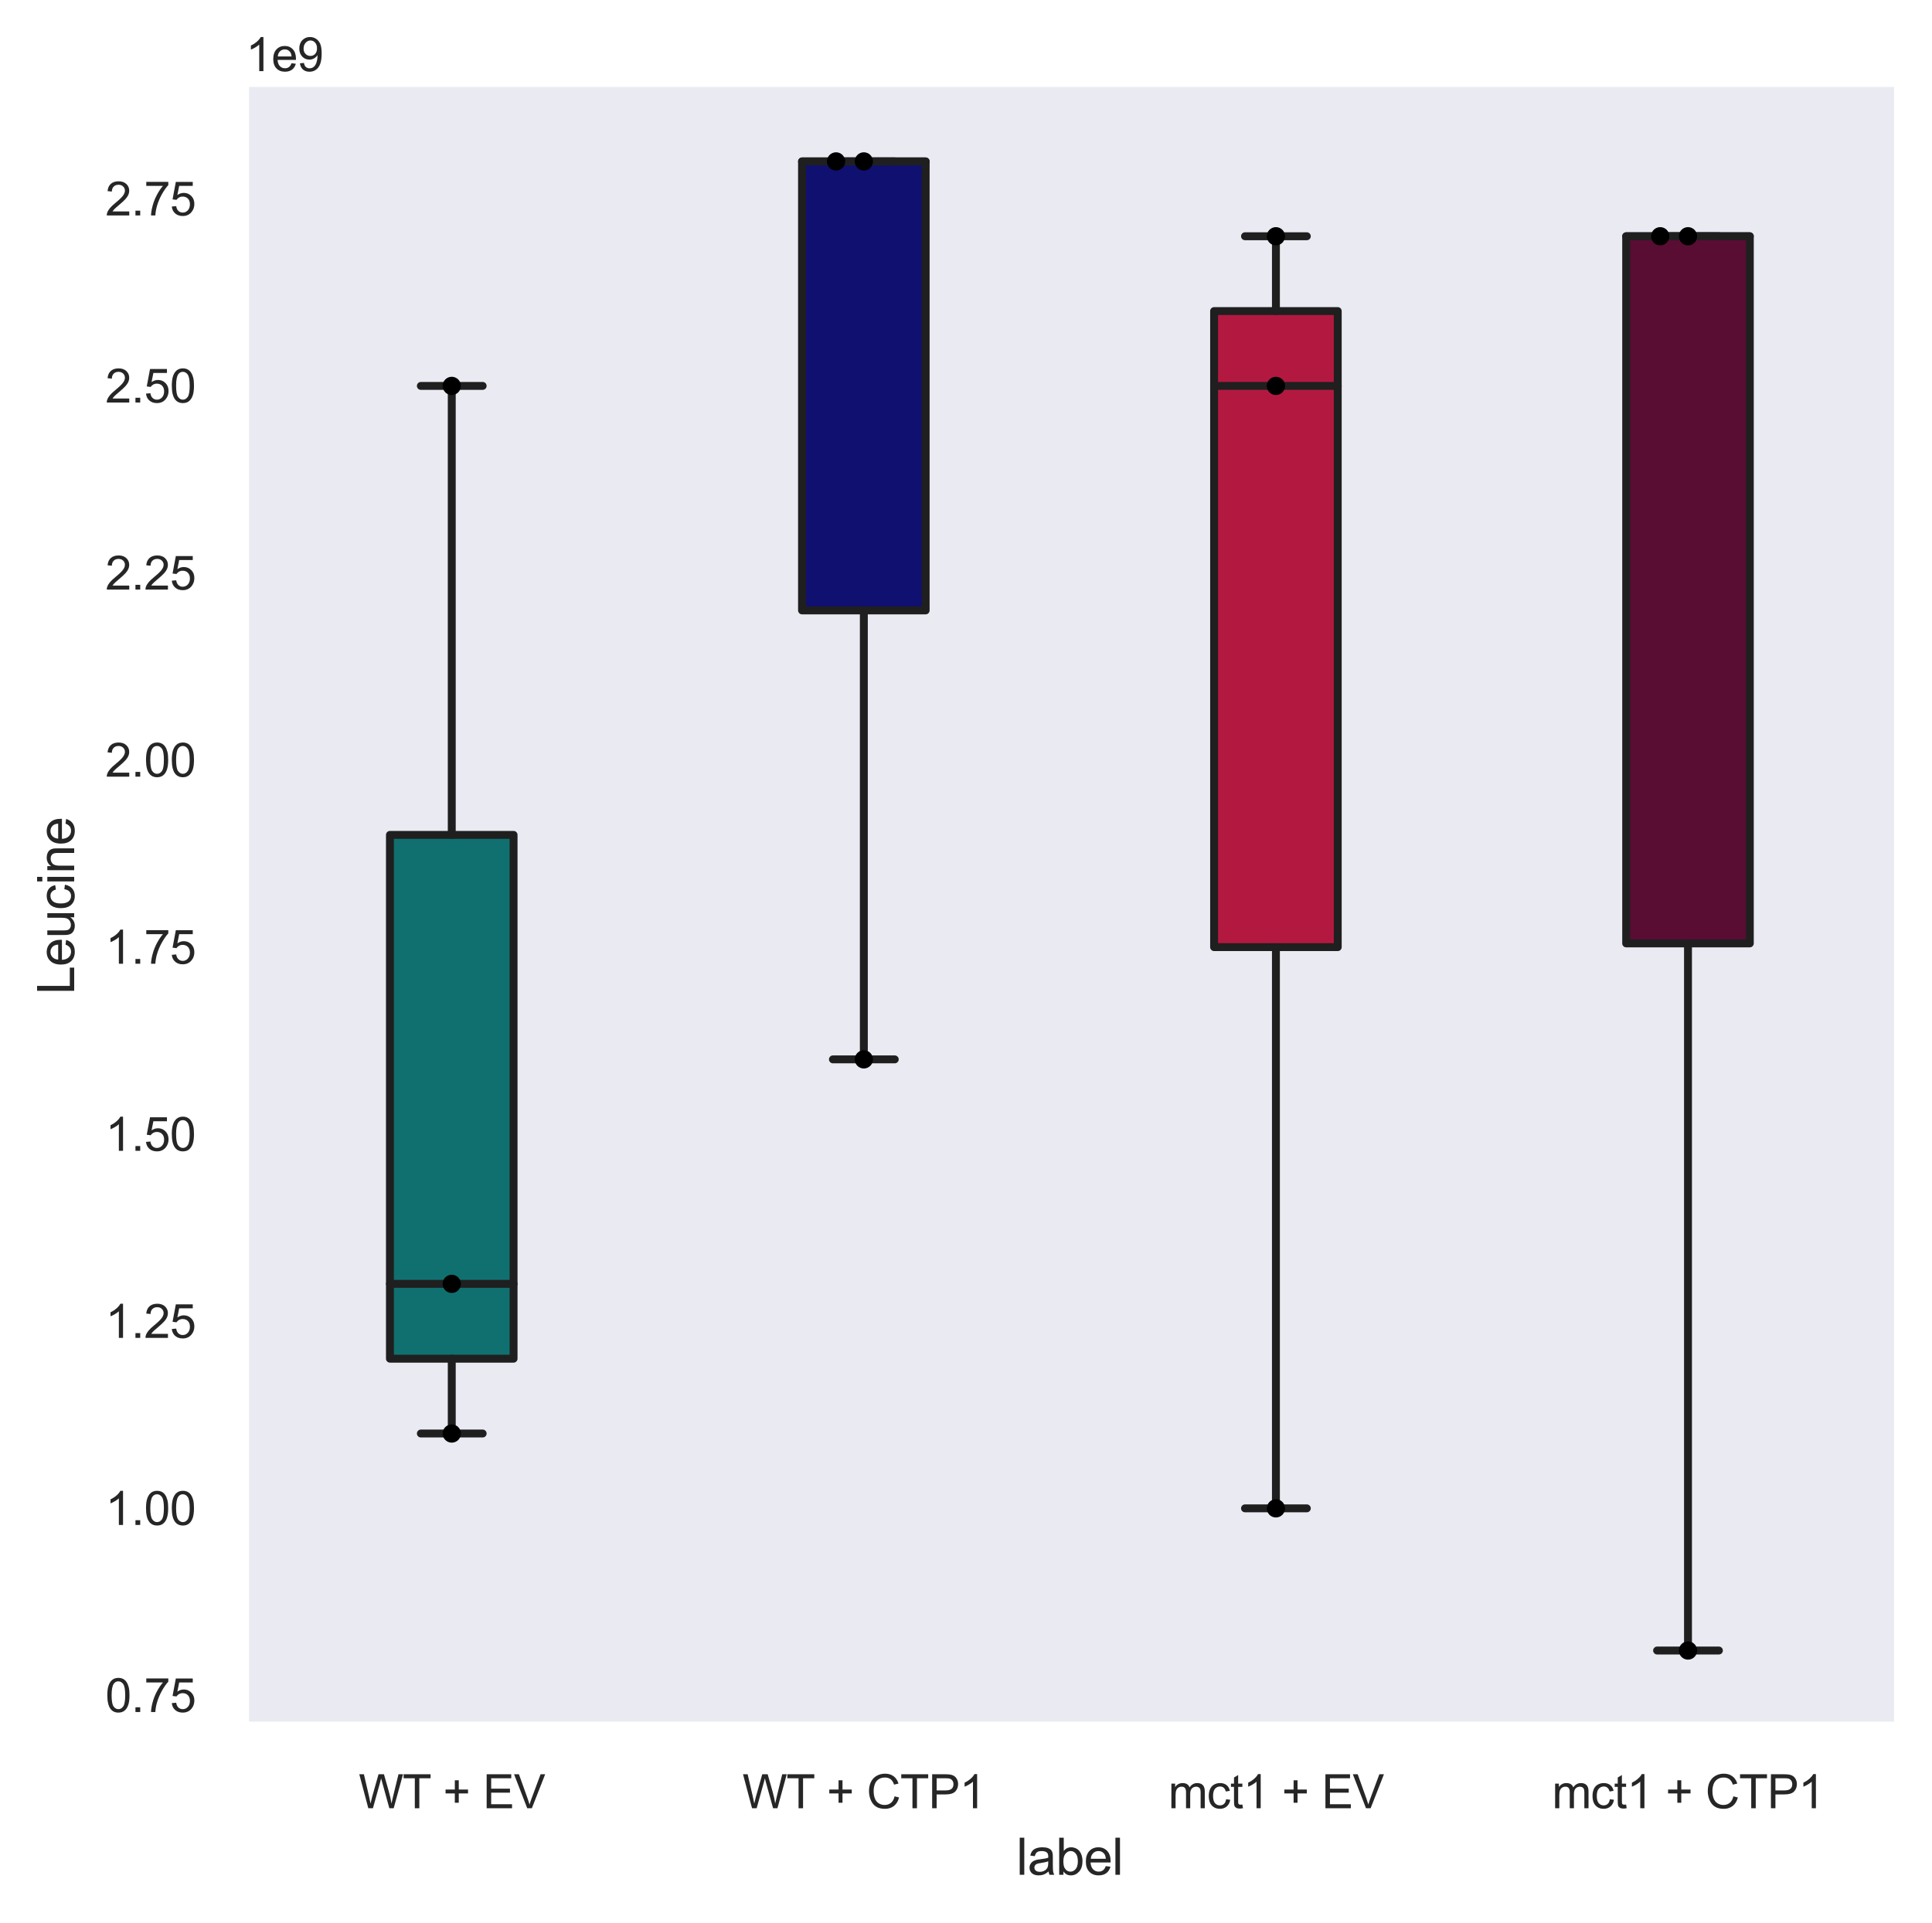 <?xml version="1.0" encoding="utf-8" standalone="no"?>
<!DOCTYPE svg PUBLIC "-//W3C//DTD SVG 1.1//EN"
  "http://www.w3.org/Graphics/SVG/1.1/DTD/svg11.dtd">
<svg height="364.79pt" version="1.1" viewBox="0 0 366.444 364.79" width="366.444pt" xmlns="http://www.w3.org/2000/svg" xmlns:xlink="http://www.w3.org/1999/xlink">
 <defs>
  <style type="text/css">*{stroke-linecap:butt;stroke-linejoin:round;}</style>
 </defs>
 <g id="figure_1">
  <g id="patch_1">
   <path d="M 0 364.79 
L 366.444 364.79 
L 366.444 0 
L 0 0 
z
" style="fill:#ffffff;"/>
  </g>
  <g id="axes_1">
   <g id="patch_2">
    <path d="M 46.605 327.263 
L 359.244 327.263 
L 359.244 16.499 
L 46.605 16.499 
z
" style="fill:#eaeaf2;"/>
   </g>
   <g id="matplotlib.axis_1">
    <g id="xtick_1">
     <g id="text_1">
      <!-- WT + EV -->
      <g style="fill:#262626;" transform="translate(68.037 343.062)scale(0.088 -0.088)">
       <defs>
        <path d="M 1294 0 
L 78 4581 
L 700 4581 
L 1397 1578 
Q 1509 1106 1591 641 
Q 1766 1375 1797 1488 
L 2669 4581 
L 3400 4581 
L 4056 2263 
Q 4303 1400 4413 641 
Q 4500 1075 4641 1638 
L 5359 4581 
L 5969 4581 
L 4713 0 
L 4128 0 
L 3163 3491 
Q 3041 3928 3019 4028 
Q 2947 3713 2884 3491 
L 1913 0 
L 1294 0 
z
" id="ArialMT-57" transform="scale(0.016)"/>
        <path d="M 1659 0 
L 1659 4041 
L 150 4041 
L 150 4581 
L 3781 4581 
L 3781 4041 
L 2266 4041 
L 2266 0 
L 1659 0 
z
" id="ArialMT-54" transform="scale(0.016)"/>
        <path id="ArialMT-20" transform="scale(0.016)"/>
        <path d="M 1603 741 
L 1603 1997 
L 356 1997 
L 356 2522 
L 1603 2522 
L 1603 3769 
L 2134 3769 
L 2134 2522 
L 3381 2522 
L 3381 1997 
L 2134 1997 
L 2134 741 
L 1603 741 
z
" id="ArialMT-2b" transform="scale(0.016)"/>
        <path d="M 506 0 
L 506 4581 
L 3819 4581 
L 3819 4041 
L 1113 4041 
L 1113 2638 
L 3647 2638 
L 3647 2100 
L 1113 2100 
L 1113 541 
L 3925 541 
L 3925 0 
L 506 0 
z
" id="ArialMT-45" transform="scale(0.016)"/>
        <path d="M 1803 0 
L 28 4581 
L 684 4581 
L 1875 1253 
Q 2019 853 2116 503 
Q 2222 878 2363 1253 
L 3600 4581 
L 4219 4581 
L 2425 0 
L 1803 0 
z
" id="ArialMT-56" transform="scale(0.016)"/>
       </defs>
       <use xlink:href="#ArialMT-57"/>
       <use x="94.385" xlink:href="#ArialMT-54"/>
       <use x="153.719" xlink:href="#ArialMT-20"/>
       <use x="181.502" xlink:href="#ArialMT-2b"/>
       <use x="239.9" xlink:href="#ArialMT-20"/>
       <use x="267.684" xlink:href="#ArialMT-45"/>
       <use x="334.383" xlink:href="#ArialMT-56"/>
      </g>
     </g>
    </g>
    <g id="xtick_2">
     <g id="text_2">
      <!-- WT + CTP1 -->
      <g style="fill:#262626;" transform="translate(140.82 343.062)scale(0.088 -0.088)">
       <defs>
        <path d="M 3763 1606 
L 4369 1453 
Q 4178 706 3683 314 
Q 3188 -78 2472 -78 
Q 1731 -78 1267 223 
Q 803 525 561 1097 
Q 319 1669 319 2325 
Q 319 3041 592 3573 
Q 866 4106 1370 4382 
Q 1875 4659 2481 4659 
Q 3169 4659 3637 4309 
Q 4106 3959 4291 3325 
L 3694 3184 
Q 3534 3684 3231 3912 
Q 2928 4141 2469 4141 
Q 1941 4141 1586 3887 
Q 1231 3634 1087 3207 
Q 944 2781 944 2328 
Q 944 1744 1114 1308 
Q 1284 872 1643 656 
Q 2003 441 2422 441 
Q 2931 441 3284 734 
Q 3638 1028 3763 1606 
z
" id="ArialMT-43" transform="scale(0.016)"/>
        <path d="M 494 0 
L 494 4581 
L 2222 4581 
Q 2678 4581 2919 4538 
Q 3256 4481 3484 4323 
Q 3713 4166 3852 3881 
Q 3991 3597 3991 3256 
Q 3991 2672 3619 2267 
Q 3247 1863 2275 1863 
L 1100 1863 
L 1100 0 
L 494 0 
z
M 1100 2403 
L 2284 2403 
Q 2872 2403 3119 2622 
Q 3366 2841 3366 3238 
Q 3366 3525 3220 3729 
Q 3075 3934 2838 4000 
Q 2684 4041 2272 4041 
L 1100 4041 
L 1100 2403 
z
" id="ArialMT-50" transform="scale(0.016)"/>
        <path d="M 2384 0 
L 1822 0 
L 1822 3584 
Q 1619 3391 1289 3197 
Q 959 3003 697 2906 
L 697 3450 
Q 1169 3672 1522 3987 
Q 1875 4303 2022 4600 
L 2384 4600 
L 2384 0 
z
" id="ArialMT-31" transform="scale(0.016)"/>
       </defs>
       <use xlink:href="#ArialMT-57"/>
       <use x="94.385" xlink:href="#ArialMT-54"/>
       <use x="153.719" xlink:href="#ArialMT-20"/>
       <use x="181.502" xlink:href="#ArialMT-2b"/>
       <use x="239.9" xlink:href="#ArialMT-20"/>
       <use x="267.684" xlink:href="#ArialMT-43"/>
       <use x="339.9" xlink:href="#ArialMT-54"/>
       <use x="400.984" xlink:href="#ArialMT-50"/>
       <use x="467.684" xlink:href="#ArialMT-31"/>
      </g>
     </g>
    </g>
    <g id="xtick_3">
     <g id="text_3">
      <!-- mct1 + EV -->
      <g style="fill:#262626;" transform="translate(221.586 343.062)scale(0.088 -0.088)">
       <defs>
        <path d="M 422 0 
L 422 3319 
L 925 3319 
L 925 2853 
Q 1081 3097 1340 3245 
Q 1600 3394 1931 3394 
Q 2300 3394 2536 3241 
Q 2772 3088 2869 2813 
Q 3263 3394 3894 3394 
Q 4388 3394 4653 3120 
Q 4919 2847 4919 2278 
L 4919 0 
L 4359 0 
L 4359 2091 
Q 4359 2428 4304 2576 
Q 4250 2725 4106 2815 
Q 3963 2906 3769 2906 
Q 3419 2906 3187 2673 
Q 2956 2441 2956 1928 
L 2956 0 
L 2394 0 
L 2394 2156 
Q 2394 2531 2256 2718 
Q 2119 2906 1806 2906 
Q 1569 2906 1367 2781 
Q 1166 2656 1075 2415 
Q 984 2175 984 1722 
L 984 0 
L 422 0 
z
" id="ArialMT-6d" transform="scale(0.016)"/>
        <path d="M 2588 1216 
L 3141 1144 
Q 3050 572 2676 248 
Q 2303 -75 1759 -75 
Q 1078 -75 664 370 
Q 250 816 250 1647 
Q 250 2184 428 2587 
Q 606 2991 970 3192 
Q 1334 3394 1763 3394 
Q 2303 3394 2647 3120 
Q 2991 2847 3088 2344 
L 2541 2259 
Q 2463 2594 2264 2762 
Q 2066 2931 1784 2931 
Q 1359 2931 1093 2626 
Q 828 2322 828 1663 
Q 828 994 1084 691 
Q 1341 388 1753 388 
Q 2084 388 2306 591 
Q 2528 794 2588 1216 
z
" id="ArialMT-63" transform="scale(0.016)"/>
        <path d="M 1650 503 
L 1731 6 
Q 1494 -44 1306 -44 
Q 1000 -44 831 53 
Q 663 150 594 308 
Q 525 466 525 972 
L 525 2881 
L 113 2881 
L 113 3319 
L 525 3319 
L 525 4141 
L 1084 4478 
L 1084 3319 
L 1650 3319 
L 1650 2881 
L 1084 2881 
L 1084 941 
Q 1084 700 1114 631 
Q 1144 563 1211 522 
Q 1278 481 1403 481 
Q 1497 481 1650 503 
z
" id="ArialMT-74" transform="scale(0.016)"/>
       </defs>
       <use xlink:href="#ArialMT-6d"/>
       <use x="83.301" xlink:href="#ArialMT-63"/>
       <use x="133.301" xlink:href="#ArialMT-74"/>
       <use x="161.084" xlink:href="#ArialMT-31"/>
       <use x="216.699" xlink:href="#ArialMT-20"/>
       <use x="244.482" xlink:href="#ArialMT-2b"/>
       <use x="302.881" xlink:href="#ArialMT-20"/>
       <use x="330.664" xlink:href="#ArialMT-45"/>
       <use x="397.363" xlink:href="#ArialMT-56"/>
      </g>
     </g>
    </g>
    <g id="xtick_4">
     <g id="text_4">
      <!-- mct1 + CTP1 -->
      <g style="fill:#262626;" transform="translate(294.369 343.062)scale(0.088 -0.088)">
       <use xlink:href="#ArialMT-6d"/>
       <use x="83.301" xlink:href="#ArialMT-63"/>
       <use x="133.301" xlink:href="#ArialMT-74"/>
       <use x="161.084" xlink:href="#ArialMT-31"/>
       <use x="216.699" xlink:href="#ArialMT-20"/>
       <use x="244.482" xlink:href="#ArialMT-2b"/>
       <use x="302.881" xlink:href="#ArialMT-20"/>
       <use x="330.664" xlink:href="#ArialMT-43"/>
       <use x="402.881" xlink:href="#ArialMT-54"/>
       <use x="463.965" xlink:href="#ArialMT-50"/>
       <use x="530.664" xlink:href="#ArialMT-31"/>
      </g>
     </g>
    </g>
    <g id="text_5">
     <!-- label -->
     <g style="fill:#262626;" transform="translate(192.784 355.682)scale(0.096 -0.096)">
      <defs>
       <path d="M 409 0 
L 409 4581 
L 972 4581 
L 972 0 
L 409 0 
z
" id="ArialMT-6c" transform="scale(0.016)"/>
       <path d="M 2588 409 
Q 2275 144 1986 34 
Q 1697 -75 1366 -75 
Q 819 -75 525 192 
Q 231 459 231 875 
Q 231 1119 342 1320 
Q 453 1522 633 1644 
Q 813 1766 1038 1828 
Q 1203 1872 1538 1913 
Q 2219 1994 2541 2106 
Q 2544 2222 2544 2253 
Q 2544 2597 2384 2738 
Q 2169 2928 1744 2928 
Q 1347 2928 1158 2789 
Q 969 2650 878 2297 
L 328 2372 
Q 403 2725 575 2942 
Q 747 3159 1072 3276 
Q 1397 3394 1825 3394 
Q 2250 3394 2515 3294 
Q 2781 3194 2906 3042 
Q 3031 2891 3081 2659 
Q 3109 2516 3109 2141 
L 3109 1391 
Q 3109 606 3145 398 
Q 3181 191 3288 0 
L 2700 0 
Q 2613 175 2588 409 
z
M 2541 1666 
Q 2234 1541 1622 1453 
Q 1275 1403 1131 1340 
Q 988 1278 909 1158 
Q 831 1038 831 891 
Q 831 666 1001 516 
Q 1172 366 1500 366 
Q 1825 366 2078 508 
Q 2331 650 2450 897 
Q 2541 1088 2541 1459 
L 2541 1666 
z
" id="ArialMT-61" transform="scale(0.016)"/>
       <path d="M 941 0 
L 419 0 
L 419 4581 
L 981 4581 
L 981 2947 
Q 1338 3394 1891 3394 
Q 2197 3394 2470 3270 
Q 2744 3147 2920 2923 
Q 3097 2700 3197 2384 
Q 3297 2069 3297 1709 
Q 3297 856 2875 390 
Q 2453 -75 1863 -75 
Q 1275 -75 941 416 
L 941 0 
z
M 934 1684 
Q 934 1088 1097 822 
Q 1363 388 1816 388 
Q 2184 388 2453 708 
Q 2722 1028 2722 1663 
Q 2722 2313 2464 2622 
Q 2206 2931 1841 2931 
Q 1472 2931 1203 2611 
Q 934 2291 934 1684 
z
" id="ArialMT-62" transform="scale(0.016)"/>
       <path d="M 2694 1069 
L 3275 997 
Q 3138 488 2766 206 
Q 2394 -75 1816 -75 
Q 1088 -75 661 373 
Q 234 822 234 1631 
Q 234 2469 665 2931 
Q 1097 3394 1784 3394 
Q 2450 3394 2872 2941 
Q 3294 2488 3294 1666 
Q 3294 1616 3291 1516 
L 816 1516 
Q 847 969 1125 678 
Q 1403 388 1819 388 
Q 2128 388 2347 550 
Q 2566 713 2694 1069 
z
M 847 1978 
L 2700 1978 
Q 2663 2397 2488 2606 
Q 2219 2931 1791 2931 
Q 1403 2931 1139 2672 
Q 875 2413 847 1978 
z
" id="ArialMT-65" transform="scale(0.016)"/>
      </defs>
      <use xlink:href="#ArialMT-6c"/>
      <use x="22.217" xlink:href="#ArialMT-61"/>
      <use x="77.832" xlink:href="#ArialMT-62"/>
      <use x="133.447" xlink:href="#ArialMT-65"/>
      <use x="189.062" xlink:href="#ArialMT-6c"/>
     </g>
    </g>
   </g>
   <g id="matplotlib.axis_2">
    <g id="ytick_1">
     <g id="text_6">
      <!-- 0.75 -->
      <g style="fill:#262626;" transform="translate(19.98 324.805)scale(0.088 -0.088)">
       <defs>
        <path d="M 266 2259 
Q 266 3072 433 3567 
Q 600 4063 929 4331 
Q 1259 4600 1759 4600 
Q 2128 4600 2406 4451 
Q 2684 4303 2865 4023 
Q 3047 3744 3150 3342 
Q 3253 2941 3253 2259 
Q 3253 1453 3087 958 
Q 2922 463 2592 192 
Q 2263 -78 1759 -78 
Q 1097 -78 719 397 
Q 266 969 266 2259 
z
M 844 2259 
Q 844 1131 1108 757 
Q 1372 384 1759 384 
Q 2147 384 2411 759 
Q 2675 1134 2675 2259 
Q 2675 3391 2411 3762 
Q 2147 4134 1753 4134 
Q 1366 4134 1134 3806 
Q 844 3388 844 2259 
z
" id="ArialMT-30" transform="scale(0.016)"/>
        <path d="M 581 0 
L 581 641 
L 1222 641 
L 1222 0 
L 581 0 
z
" id="ArialMT-2e" transform="scale(0.016)"/>
        <path d="M 303 3981 
L 303 4522 
L 3269 4522 
L 3269 4084 
Q 2831 3619 2401 2847 
Q 1972 2075 1738 1259 
Q 1569 684 1522 0 
L 944 0 
Q 953 541 1156 1306 
Q 1359 2072 1739 2783 
Q 2119 3494 2547 3981 
L 303 3981 
z
" id="ArialMT-37" transform="scale(0.016)"/>
        <path d="M 266 1200 
L 856 1250 
Q 922 819 1161 601 
Q 1400 384 1738 384 
Q 2144 384 2425 690 
Q 2706 997 2706 1503 
Q 2706 1984 2436 2262 
Q 2166 2541 1728 2541 
Q 1456 2541 1237 2417 
Q 1019 2294 894 2097 
L 366 2166 
L 809 4519 
L 3088 4519 
L 3088 3981 
L 1259 3981 
L 1013 2750 
Q 1425 3038 1878 3038 
Q 2478 3038 2890 2622 
Q 3303 2206 3303 1553 
Q 3303 931 2941 478 
Q 2500 -78 1738 -78 
Q 1113 -78 717 272 
Q 322 622 266 1200 
z
" id="ArialMT-35" transform="scale(0.016)"/>
       </defs>
       <use xlink:href="#ArialMT-30"/>
       <use x="55.615" xlink:href="#ArialMT-2e"/>
       <use x="83.398" xlink:href="#ArialMT-37"/>
       <use x="139.014" xlink:href="#ArialMT-35"/>
      </g>
     </g>
    </g>
    <g id="ytick_2">
     <g id="text_7">
      <!-- 1.00 -->
      <g style="fill:#262626;" transform="translate(19.98 289.313)scale(0.088 -0.088)">
       <use xlink:href="#ArialMT-31"/>
       <use x="55.615" xlink:href="#ArialMT-2e"/>
       <use x="83.398" xlink:href="#ArialMT-30"/>
       <use x="139.014" xlink:href="#ArialMT-30"/>
      </g>
     </g>
    </g>
    <g id="ytick_3">
     <g id="text_8">
      <!-- 1.25 -->
      <g style="fill:#262626;" transform="translate(19.98 253.822)scale(0.088 -0.088)">
       <defs>
        <path d="M 3222 541 
L 3222 0 
L 194 0 
Q 188 203 259 391 
Q 375 700 629 1000 
Q 884 1300 1366 1694 
Q 2113 2306 2375 2664 
Q 2638 3022 2638 3341 
Q 2638 3675 2398 3904 
Q 2159 4134 1775 4134 
Q 1369 4134 1125 3890 
Q 881 3647 878 3216 
L 300 3275 
Q 359 3922 746 4261 
Q 1134 4600 1788 4600 
Q 2447 4600 2831 4234 
Q 3216 3869 3216 3328 
Q 3216 3053 3103 2787 
Q 2991 2522 2730 2228 
Q 2469 1934 1863 1422 
Q 1356 997 1212 845 
Q 1069 694 975 541 
L 3222 541 
z
" id="ArialMT-32" transform="scale(0.016)"/>
       </defs>
       <use xlink:href="#ArialMT-31"/>
       <use x="55.615" xlink:href="#ArialMT-2e"/>
       <use x="83.398" xlink:href="#ArialMT-32"/>
       <use x="139.014" xlink:href="#ArialMT-35"/>
      </g>
     </g>
    </g>
    <g id="ytick_4">
     <g id="text_9">
      <!-- 1.50 -->
      <g style="fill:#262626;" transform="translate(19.98 218.33)scale(0.088 -0.088)">
       <use xlink:href="#ArialMT-31"/>
       <use x="55.615" xlink:href="#ArialMT-2e"/>
       <use x="83.398" xlink:href="#ArialMT-35"/>
       <use x="139.014" xlink:href="#ArialMT-30"/>
      </g>
     </g>
    </g>
    <g id="ytick_5">
     <g id="text_10">
      <!-- 1.75 -->
      <g style="fill:#262626;" transform="translate(19.98 182.838)scale(0.088 -0.088)">
       <use xlink:href="#ArialMT-31"/>
       <use x="55.615" xlink:href="#ArialMT-2e"/>
       <use x="83.398" xlink:href="#ArialMT-37"/>
       <use x="139.014" xlink:href="#ArialMT-35"/>
      </g>
     </g>
    </g>
    <g id="ytick_6">
     <g id="text_11">
      <!-- 2.00 -->
      <g style="fill:#262626;" transform="translate(19.98 147.347)scale(0.088 -0.088)">
       <use xlink:href="#ArialMT-32"/>
       <use x="55.615" xlink:href="#ArialMT-2e"/>
       <use x="83.398" xlink:href="#ArialMT-30"/>
       <use x="139.014" xlink:href="#ArialMT-30"/>
      </g>
     </g>
    </g>
    <g id="ytick_7">
     <g id="text_12">
      <!-- 2.25 -->
      <g style="fill:#262626;" transform="translate(19.98 111.855)scale(0.088 -0.088)">
       <use xlink:href="#ArialMT-32"/>
       <use x="55.615" xlink:href="#ArialMT-2e"/>
       <use x="83.398" xlink:href="#ArialMT-32"/>
       <use x="139.014" xlink:href="#ArialMT-35"/>
      </g>
     </g>
    </g>
    <g id="ytick_8">
     <g id="text_13">
      <!-- 2.50 -->
      <g style="fill:#262626;" transform="translate(19.98 76.364)scale(0.088 -0.088)">
       <use xlink:href="#ArialMT-32"/>
       <use x="55.615" xlink:href="#ArialMT-2e"/>
       <use x="83.398" xlink:href="#ArialMT-35"/>
       <use x="139.014" xlink:href="#ArialMT-30"/>
      </g>
     </g>
    </g>
    <g id="ytick_9">
     <g id="text_14">
      <!-- 2.75 -->
      <g style="fill:#262626;" transform="translate(19.98 40.872)scale(0.088 -0.088)">
       <use xlink:href="#ArialMT-32"/>
       <use x="55.615" xlink:href="#ArialMT-2e"/>
       <use x="83.398" xlink:href="#ArialMT-37"/>
       <use x="139.014" xlink:href="#ArialMT-35"/>
      </g>
     </g>
    </g>
    <g id="text_15">
     <!-- Leucine -->
     <g style="fill:#262626;" transform="translate(14.072 188.694)rotate(-90)scale(0.096 -0.096)">
      <defs>
       <path d="M 469 0 
L 469 4581 
L 1075 4581 
L 1075 541 
L 3331 541 
L 3331 0 
L 469 0 
z
" id="ArialMT-4c" transform="scale(0.016)"/>
       <path d="M 2597 0 
L 2597 488 
Q 2209 -75 1544 -75 
Q 1250 -75 995 37 
Q 741 150 617 320 
Q 494 491 444 738 
Q 409 903 409 1263 
L 409 3319 
L 972 3319 
L 972 1478 
Q 972 1038 1006 884 
Q 1059 663 1231 536 
Q 1403 409 1656 409 
Q 1909 409 2131 539 
Q 2353 669 2445 892 
Q 2538 1116 2538 1541 
L 2538 3319 
L 3100 3319 
L 3100 0 
L 2597 0 
z
" id="ArialMT-75" transform="scale(0.016)"/>
       <path d="M 425 3934 
L 425 4581 
L 988 4581 
L 988 3934 
L 425 3934 
z
M 425 0 
L 425 3319 
L 988 3319 
L 988 0 
L 425 0 
z
" id="ArialMT-69" transform="scale(0.016)"/>
       <path d="M 422 0 
L 422 3319 
L 928 3319 
L 928 2847 
Q 1294 3394 1984 3394 
Q 2284 3394 2536 3286 
Q 2788 3178 2913 3003 
Q 3038 2828 3088 2588 
Q 3119 2431 3119 2041 
L 3119 0 
L 2556 0 
L 2556 2019 
Q 2556 2363 2490 2533 
Q 2425 2703 2258 2804 
Q 2091 2906 1866 2906 
Q 1506 2906 1245 2678 
Q 984 2450 984 1813 
L 984 0 
L 422 0 
z
" id="ArialMT-6e" transform="scale(0.016)"/>
      </defs>
      <use xlink:href="#ArialMT-4c"/>
      <use x="55.615" xlink:href="#ArialMT-65"/>
      <use x="111.23" xlink:href="#ArialMT-75"/>
      <use x="166.846" xlink:href="#ArialMT-63"/>
      <use x="216.846" xlink:href="#ArialMT-69"/>
      <use x="239.062" xlink:href="#ArialMT-6e"/>
      <use x="294.678" xlink:href="#ArialMT-65"/>
     </g>
    </g>
    <g id="text_16">
     <!-- 1e9 -->
     <g style="fill:#262626;" transform="translate(46.605 13.499)scale(0.088 -0.088)">
      <defs>
       <path d="M 350 1059 
L 891 1109 
Q 959 728 1153 556 
Q 1347 384 1650 384 
Q 1909 384 2104 503 
Q 2300 622 2425 820 
Q 2550 1019 2634 1356 
Q 2719 1694 2719 2044 
Q 2719 2081 2716 2156 
Q 2547 1888 2255 1720 
Q 1963 1553 1622 1553 
Q 1053 1553 659 1965 
Q 266 2378 266 3053 
Q 266 3750 677 4175 
Q 1088 4600 1706 4600 
Q 2153 4600 2523 4359 
Q 2894 4119 3086 3673 
Q 3278 3228 3278 2384 
Q 3278 1506 3087 986 
Q 2897 466 2520 194 
Q 2144 -78 1638 -78 
Q 1100 -78 759 220 
Q 419 519 350 1059 
z
M 2653 3081 
Q 2653 3566 2395 3850 
Q 2138 4134 1775 4134 
Q 1400 4134 1122 3828 
Q 844 3522 844 3034 
Q 844 2597 1108 2323 
Q 1372 2050 1759 2050 
Q 2150 2050 2401 2323 
Q 2653 2597 2653 3081 
z
" id="ArialMT-39" transform="scale(0.016)"/>
      </defs>
      <use xlink:href="#ArialMT-31"/>
      <use x="55.615" xlink:href="#ArialMT-65"/>
      <use x="111.23" xlink:href="#ArialMT-39"/>
     </g>
    </g>
   </g>
   <g id="patch_3">
    <path clip-path="url(#pd8165db736)" d="M 73.961 257.77 
L 97.409 257.77 
L 97.409 158.394 
L 73.961 158.394 
L 73.961 257.77 
z
" style="fill:#107070;stroke:#1f1f1f;stroke-linejoin:miter;stroke-width:1.5;"/>
   </g>
   <g id="patch_4">
    <path clip-path="url(#pd8165db736)" d="M 152.121 115.804 
L 175.569 115.804 
L 175.569 30.625 
L 152.121 30.625 
L 152.121 115.804 
z
" style="fill:#101070;stroke:#1f1f1f;stroke-linejoin:miter;stroke-width:1.5;"/>
   </g>
   <g id="patch_5">
    <path clip-path="url(#pd8165db736)" d="M 230.281 179.689 
L 253.728 179.689 
L 253.728 59.018 
L 230.281 59.018 
L 230.281 179.689 
z
" style="fill:#b31940;stroke:#1f1f1f;stroke-linejoin:miter;stroke-width:1.5;"/>
   </g>
   <g id="patch_6">
    <path clip-path="url(#pd8165db736)" d="M 308.44 178.979 
L 331.888 178.979 
L 331.888 44.821 
L 308.44 44.821 
L 308.44 178.979 
z
" style="fill:#590d33;stroke:#1f1f1f;stroke-linejoin:miter;stroke-width:1.5;"/>
   </g>
   <g id="line2d_1">
    <path clip-path="url(#pd8165db736)" d="M 85.685 257.77 
L 85.685 271.967 
" style="fill:none;stroke:#1f1f1f;stroke-linecap:round;stroke-width:1.5;"/>
   </g>
   <g id="line2d_2">
    <path clip-path="url(#pd8165db736)" d="M 85.685 158.394 
L 85.685 73.214 
" style="fill:none;stroke:#1f1f1f;stroke-linecap:round;stroke-width:1.5;"/>
   </g>
   <g id="line2d_3">
    <path clip-path="url(#pd8165db736)" d="M 79.823 271.967 
L 91.547 271.967 
" style="fill:none;stroke:#1f1f1f;stroke-linecap:round;stroke-width:1.5;"/>
   </g>
   <g id="line2d_4">
    <path clip-path="url(#pd8165db736)" d="M 79.823 73.214 
L 91.547 73.214 
" style="fill:none;stroke:#1f1f1f;stroke-linecap:round;stroke-width:1.5;"/>
   </g>
   <g id="line2d_5"/>
   <g id="line2d_6">
    <path clip-path="url(#pd8165db736)" d="M 163.845 115.804 
L 163.845 200.984 
" style="fill:none;stroke:#1f1f1f;stroke-linecap:round;stroke-width:1.5;"/>
   </g>
   <g id="line2d_7">
    <path clip-path="url(#pd8165db736)" d="M 163.845 30.625 
L 163.845 30.625 
" style="fill:none;stroke:#1f1f1f;stroke-linecap:round;stroke-width:1.5;"/>
   </g>
   <g id="line2d_8">
    <path clip-path="url(#pd8165db736)" d="M 157.983 200.984 
L 169.707 200.984 
" style="fill:none;stroke:#1f1f1f;stroke-linecap:round;stroke-width:1.5;"/>
   </g>
   <g id="line2d_9">
    <path clip-path="url(#pd8165db736)" d="M 157.983 30.625 
L 169.707 30.625 
" style="fill:none;stroke:#1f1f1f;stroke-linecap:round;stroke-width:1.5;"/>
   </g>
   <g id="line2d_10"/>
   <g id="line2d_11">
    <path clip-path="url(#pd8165db736)" d="M 242.005 179.689 
L 242.005 286.164 
" style="fill:none;stroke:#1f1f1f;stroke-linecap:round;stroke-width:1.5;"/>
   </g>
   <g id="line2d_12">
    <path clip-path="url(#pd8165db736)" d="M 242.005 59.018 
L 242.005 44.821 
" style="fill:none;stroke:#1f1f1f;stroke-linecap:round;stroke-width:1.5;"/>
   </g>
   <g id="line2d_13">
    <path clip-path="url(#pd8165db736)" d="M 236.143 286.164 
L 247.866 286.164 
" style="fill:none;stroke:#1f1f1f;stroke-linecap:round;stroke-width:1.5;"/>
   </g>
   <g id="line2d_14">
    <path clip-path="url(#pd8165db736)" d="M 236.143 44.821 
L 247.866 44.821 
" style="fill:none;stroke:#1f1f1f;stroke-linecap:round;stroke-width:1.5;"/>
   </g>
   <g id="line2d_15"/>
   <g id="line2d_16">
    <path clip-path="url(#pd8165db736)" d="M 320.164 178.979 
L 320.164 313.137 
" style="fill:none;stroke:#1f1f1f;stroke-linecap:round;stroke-width:1.5;"/>
   </g>
   <g id="line2d_17">
    <path clip-path="url(#pd8165db736)" d="M 320.164 44.821 
L 320.164 44.821 
" style="fill:none;stroke:#1f1f1f;stroke-linecap:round;stroke-width:1.5;"/>
   </g>
   <g id="line2d_18">
    <path clip-path="url(#pd8165db736)" d="M 314.302 313.137 
L 326.026 313.137 
" style="fill:none;stroke:#1f1f1f;stroke-linecap:round;stroke-width:1.5;"/>
   </g>
   <g id="line2d_19">
    <path clip-path="url(#pd8165db736)" d="M 314.302 44.821 
L 326.026 44.821 
" style="fill:none;stroke:#1f1f1f;stroke-linecap:round;stroke-width:1.5;"/>
   </g>
   <g id="line2d_20"/>
   <g id="line2d_21">
    <path clip-path="url(#pd8165db736)" d="M 73.961 243.574 
L 97.409 243.574 
" style="fill:none;stroke:#1f1f1f;stroke-linecap:round;stroke-width:1.5;"/>
   </g>
   <g id="line2d_22">
    <path clip-path="url(#pd8165db736)" d="M 152.121 30.625 
L 175.569 30.625 
" style="fill:none;stroke:#1f1f1f;stroke-linecap:round;stroke-width:1.5;"/>
   </g>
   <g id="line2d_23">
    <path clip-path="url(#pd8165db736)" d="M 230.281 73.214 
L 253.728 73.214 
" style="fill:none;stroke:#1f1f1f;stroke-linecap:round;stroke-width:1.5;"/>
   </g>
   <g id="line2d_24">
    <path clip-path="url(#pd8165db736)" d="M 308.44 44.821 
L 331.888 44.821 
" style="fill:none;stroke:#1f1f1f;stroke-linecap:round;stroke-width:1.5;"/>
   </g>
   <g id="patch_7">
    <path d="M 46.605 327.263 
L 46.605 16.499 
" style="fill:none;stroke:#ffffff;stroke-linecap:square;stroke-linejoin:miter;stroke-width:1.25;"/>
   </g>
   <g id="patch_8">
    <path d="M 46.605 327.263 
L 359.244 327.263 
" style="fill:none;stroke:#ffffff;stroke-linecap:square;stroke-linejoin:miter;stroke-width:1.25;"/>
   </g>
   <g id="PathCollection_1">
    <defs>
     <path d="M 0 1.732 
C 0.459 1.732 0.9 1.55 1.225 1.225 
C 1.55 0.9 1.732 0.459 1.732 -0 
C 1.732 -0.459 1.55 -0.9 1.225 -1.225 
C 0.9 -1.55 0.459 -1.732 0 -1.732 
C -0.459 -1.732 -0.9 -1.55 -1.225 -1.225 
C -1.55 -0.9 -1.732 -0.459 -1.732 0 
C -1.732 0.459 -1.55 0.9 -1.225 1.225 
C -0.9 1.55 -0.459 1.732 0 1.732 
z
" id="C0_0_0ff59c18ff"/>
    </defs>
    <g clip-path="url(#pd8165db736)">
     <use x="85.685" xlink:href="#C0_0_0ff59c18ff" y="271.967"/>
    </g>
    <g clip-path="url(#pd8165db736)">
     <use x="85.685" xlink:href="#C0_0_0ff59c18ff" y="243.574"/>
    </g>
    <g clip-path="url(#pd8165db736)">
     <use x="85.685" xlink:href="#C0_0_0ff59c18ff" y="73.214"/>
    </g>
   </g>
   <g id="PathCollection_2">
    <defs>
     <path d="M 0 1.732 
C 0.459 1.732 0.9 1.55 1.225 1.225 
C 1.55 0.9 1.732 0.459 1.732 -0 
C 1.732 -0.459 1.55 -0.9 1.225 -1.225 
C 0.9 -1.55 0.459 -1.732 0 -1.732 
C -0.459 -1.732 -0.9 -1.55 -1.225 -1.225 
C -1.55 -0.9 -1.732 -0.459 -1.732 0 
C -1.732 0.459 -1.55 0.9 -1.225 1.225 
C -0.9 1.55 -0.459 1.732 0 1.732 
z
" id="C1_0_ff71eab023"/>
    </defs>
    <g clip-path="url(#pd8165db736)">
     <use x="163.845" xlink:href="#C1_0_ff71eab023" y="200.984"/>
    </g>
    <g clip-path="url(#pd8165db736)">
     <use x="163.845" xlink:href="#C1_0_ff71eab023" y="30.625"/>
    </g>
    <g clip-path="url(#pd8165db736)">
     <use x="158.574" xlink:href="#C1_0_ff71eab023" y="30.625"/>
    </g>
   </g>
   <g id="PathCollection_3">
    <defs>
     <path d="M 0 1.732 
C 0.459 1.732 0.9 1.55 1.225 1.225 
C 1.55 0.9 1.732 0.459 1.732 -0 
C 1.732 -0.459 1.55 -0.9 1.225 -1.225 
C 0.9 -1.55 0.459 -1.732 0 -1.732 
C -0.459 -1.732 -0.9 -1.55 -1.225 -1.225 
C -1.55 -0.9 -1.732 -0.459 -1.732 0 
C -1.732 0.459 -1.55 0.9 -1.225 1.225 
C -0.9 1.55 -0.459 1.732 0 1.732 
z
" id="C2_0_e8ebc73222"/>
    </defs>
    <g clip-path="url(#pd8165db736)">
     <use x="242.005" xlink:href="#C2_0_e8ebc73222" y="286.164"/>
    </g>
    <g clip-path="url(#pd8165db736)">
     <use x="242.005" xlink:href="#C2_0_e8ebc73222" y="73.214"/>
    </g>
    <g clip-path="url(#pd8165db736)">
     <use x="242.005" xlink:href="#C2_0_e8ebc73222" y="44.821"/>
    </g>
   </g>
   <g id="PathCollection_4">
    <defs>
     <path d="M 0 1.732 
C 0.459 1.732 0.9 1.55 1.225 1.225 
C 1.55 0.9 1.732 0.459 1.732 -0 
C 1.732 -0.459 1.55 -0.9 1.225 -1.225 
C 0.9 -1.55 0.459 -1.732 0 -1.732 
C -0.459 -1.732 -0.9 -1.55 -1.225 -1.225 
C -1.55 -0.9 -1.732 -0.459 -1.732 0 
C -1.732 0.459 -1.55 0.9 -1.225 1.225 
C -0.9 1.55 -0.459 1.732 0 1.732 
z
" id="C3_0_0f0da42a07"/>
    </defs>
    <g clip-path="url(#pd8165db736)">
     <use x="320.164" xlink:href="#C3_0_0f0da42a07" y="313.137"/>
    </g>
    <g clip-path="url(#pd8165db736)">
     <use x="320.164" xlink:href="#C3_0_0f0da42a07" y="44.821"/>
    </g>
    <g clip-path="url(#pd8165db736)">
     <use x="314.893" xlink:href="#C3_0_0f0da42a07" y="44.821"/>
    </g>
   </g>
  </g>
 </g>
 <defs>
  <clipPath id="pd8165db736">
   <rect height="310.764" width="312.639" x="46.605" y="16.499"/>
  </clipPath>
 </defs>
</svg>

